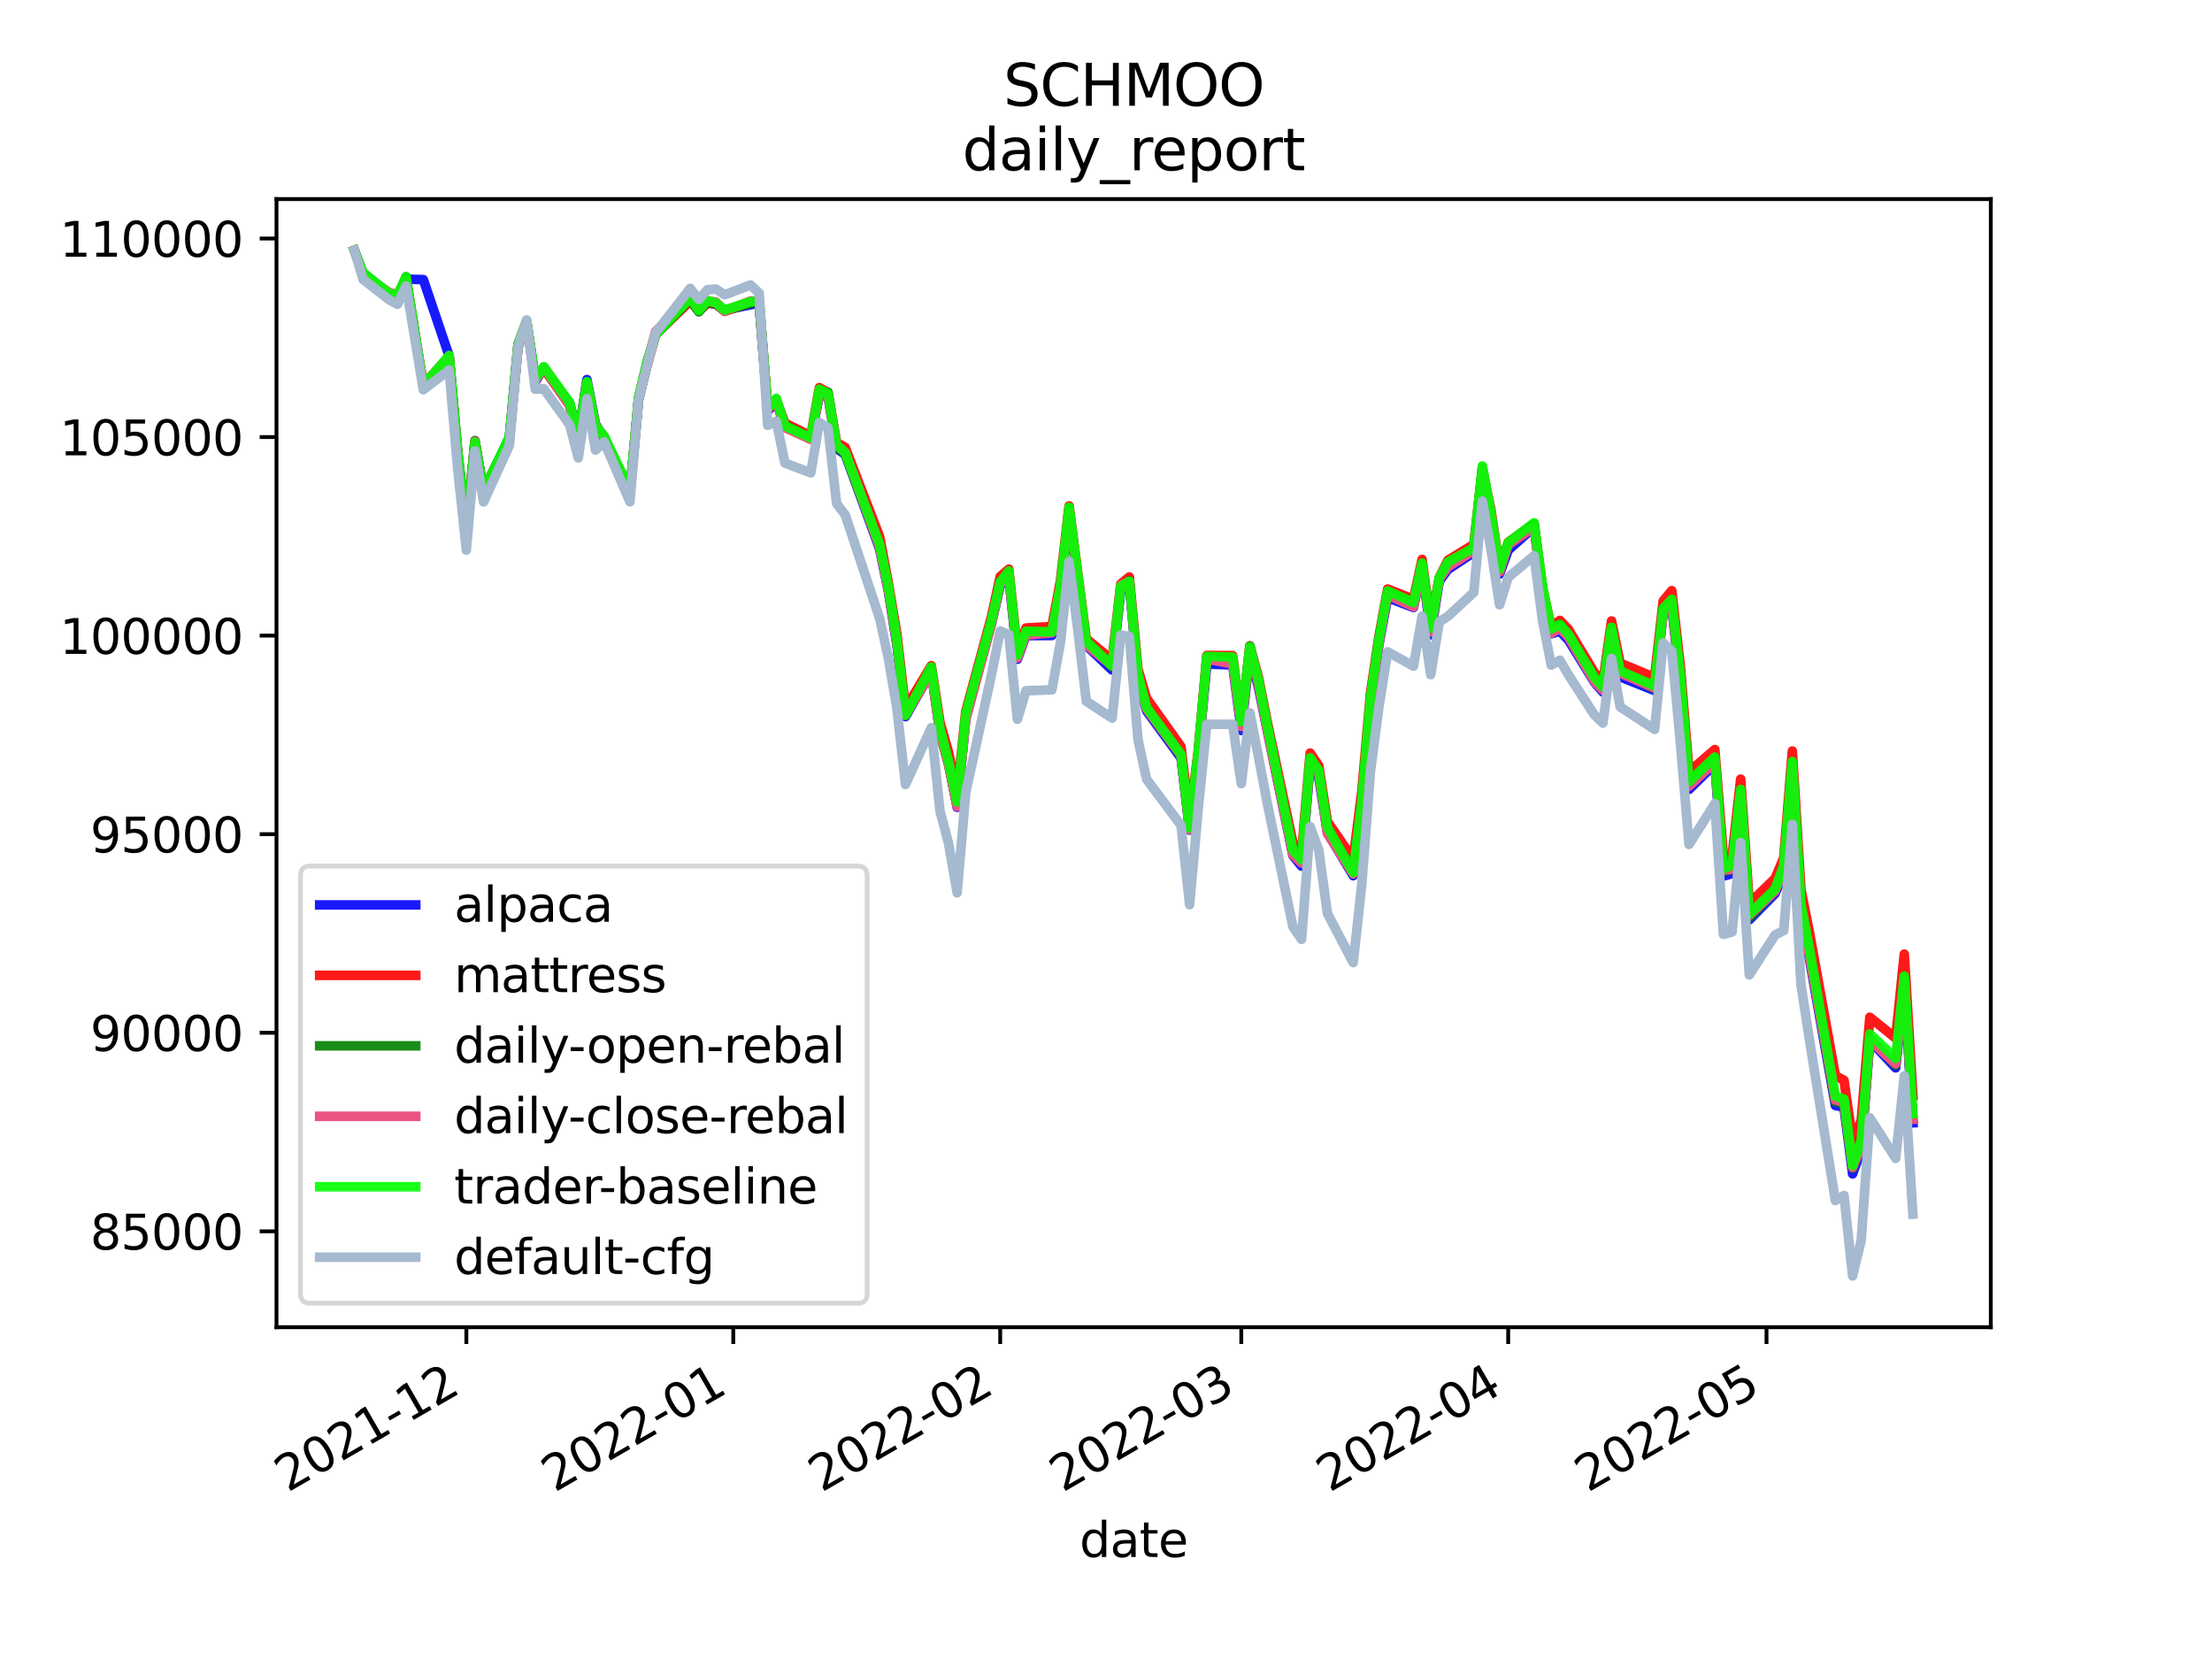 <?xml version="1.0" encoding="utf-8" standalone="no"?>
<!DOCTYPE svg PUBLIC "-//W3C//DTD SVG 1.1//EN"
  "http://www.w3.org/Graphics/SVG/1.1/DTD/svg11.dtd">
<svg height="345.6pt" version="1.1" viewBox="0 0 460.8 345.6" width="460.8pt" xmlns="http://www.w3.org/2000/svg" xmlns:xlink="http://www.w3.org/1999/xlink">
 <defs>
  <style type="text/css">*{stroke-linecap:butt;stroke-linejoin:round;}</style>
 </defs>
 <g id="figure_1">
  <g id="patch_1">
   <path d="M 0 345.6 
L 460.8 345.6 
L 460.8 0 
L 0 0 
z
" style="fill:#ffffff;"/>
  </g>
  <g id="axes_1">
   <g id="patch_2">
    <path d="M 57.6 276.48 
L 414.72 276.48 
L 414.72 41.472 
L 57.6 41.472 
z
" style="fill:#ffffff;"/>
   </g>
   <g id="matplotlib.axis_1">
    <g id="xtick_1">
     <g id="line2d_1">
      <defs>
       <path d="M 0 0 
L 0 3.5 
" id="mf010a7283f" style="stroke:#000000;stroke-width:0.8;"/>
      </defs>
      <g>
       <use style="stroke:#000000;stroke-width:0.8;" x="97.15" xlink:href="#mf010a7283f" y="276.48"/>
      </g>
     </g>
     <g id="text_1">
      <!-- 2021-12 -->
      <g transform="translate(59.926 310.952)rotate(-30)scale(0.1 -0.1)">
       <defs>
        <path d="M 1228 531 
L 3431 531 
L 3431 0 
L 469 0 
L 469 531 
Q 828 903 1448 1529 
Q 2069 2156 2228 2338 
Q 2531 2678 2651 2914 
Q 2772 3150 2772 3378 
Q 2772 3750 2511 3984 
Q 2250 4219 1831 4219 
Q 1534 4219 1204 4116 
Q 875 4013 500 3803 
L 500 4441 
Q 881 4594 1212 4672 
Q 1544 4750 1819 4750 
Q 2544 4750 2975 4387 
Q 3406 4025 3406 3419 
Q 3406 3131 3298 2873 
Q 3191 2616 2906 2266 
Q 2828 2175 2409 1742 
Q 1991 1309 1228 531 
z
" id="DejaVuSans-32" transform="scale(0.016)"/>
        <path d="M 2034 4250 
Q 1547 4250 1301 3770 
Q 1056 3291 1056 2328 
Q 1056 1369 1301 889 
Q 1547 409 2034 409 
Q 2525 409 2770 889 
Q 3016 1369 3016 2328 
Q 3016 3291 2770 3770 
Q 2525 4250 2034 4250 
z
M 2034 4750 
Q 2819 4750 3233 4129 
Q 3647 3509 3647 2328 
Q 3647 1150 3233 529 
Q 2819 -91 2034 -91 
Q 1250 -91 836 529 
Q 422 1150 422 2328 
Q 422 3509 836 4129 
Q 1250 4750 2034 4750 
z
" id="DejaVuSans-30" transform="scale(0.016)"/>
        <path d="M 794 531 
L 1825 531 
L 1825 4091 
L 703 3866 
L 703 4441 
L 1819 4666 
L 2450 4666 
L 2450 531 
L 3481 531 
L 3481 0 
L 794 0 
L 794 531 
z
" id="DejaVuSans-31" transform="scale(0.016)"/>
        <path d="M 313 2009 
L 1997 2009 
L 1997 1497 
L 313 1497 
L 313 2009 
z
" id="DejaVuSans-2d" transform="scale(0.016)"/>
       </defs>
       <use xlink:href="#DejaVuSans-32"/>
       <use x="63.623" xlink:href="#DejaVuSans-30"/>
       <use x="127.246" xlink:href="#DejaVuSans-32"/>
       <use x="190.869" xlink:href="#DejaVuSans-31"/>
       <use x="254.492" xlink:href="#DejaVuSans-2d"/>
       <use x="290.576" xlink:href="#DejaVuSans-31"/>
       <use x="354.199" xlink:href="#DejaVuSans-32"/>
      </g>
     </g>
    </g>
    <g id="xtick_2">
     <g id="line2d_2">
      <g>
       <use style="stroke:#000000;stroke-width:0.8;" x="152.754" xlink:href="#mf010a7283f" y="276.48"/>
      </g>
     </g>
     <g id="text_2">
      <!-- 2022-01 -->
      <g transform="translate(115.529 310.952)rotate(-30)scale(0.1 -0.1)">
       <use xlink:href="#DejaVuSans-32"/>
       <use x="63.623" xlink:href="#DejaVuSans-30"/>
       <use x="127.246" xlink:href="#DejaVuSans-32"/>
       <use x="190.869" xlink:href="#DejaVuSans-32"/>
       <use x="254.492" xlink:href="#DejaVuSans-2d"/>
       <use x="290.576" xlink:href="#DejaVuSans-30"/>
       <use x="354.199" xlink:href="#DejaVuSans-31"/>
      </g>
     </g>
    </g>
    <g id="xtick_3">
     <g id="line2d_3">
      <g>
       <use style="stroke:#000000;stroke-width:0.8;" x="208.358" xlink:href="#mf010a7283f" y="276.48"/>
      </g>
     </g>
     <g id="text_3">
      <!-- 2022-02 -->
      <g transform="translate(171.133 310.952)rotate(-30)scale(0.1 -0.1)">
       <use xlink:href="#DejaVuSans-32"/>
       <use x="63.623" xlink:href="#DejaVuSans-30"/>
       <use x="127.246" xlink:href="#DejaVuSans-32"/>
       <use x="190.869" xlink:href="#DejaVuSans-32"/>
       <use x="254.492" xlink:href="#DejaVuSans-2d"/>
       <use x="290.576" xlink:href="#DejaVuSans-30"/>
       <use x="354.199" xlink:href="#DejaVuSans-32"/>
      </g>
     </g>
    </g>
    <g id="xtick_4">
     <g id="line2d_4">
      <g>
       <use style="stroke:#000000;stroke-width:0.8;" x="258.581" xlink:href="#mf010a7283f" y="276.48"/>
      </g>
     </g>
     <g id="text_4">
      <!-- 2022-03 -->
      <g transform="translate(221.356 310.952)rotate(-30)scale(0.1 -0.1)">
       <defs>
        <path d="M 2597 2516 
Q 3050 2419 3304 2112 
Q 3559 1806 3559 1356 
Q 3559 666 3084 287 
Q 2609 -91 1734 -91 
Q 1441 -91 1130 -33 
Q 819 25 488 141 
L 488 750 
Q 750 597 1062 519 
Q 1375 441 1716 441 
Q 2309 441 2620 675 
Q 2931 909 2931 1356 
Q 2931 1769 2642 2001 
Q 2353 2234 1838 2234 
L 1294 2234 
L 1294 2753 
L 1863 2753 
Q 2328 2753 2575 2939 
Q 2822 3125 2822 3475 
Q 2822 3834 2567 4026 
Q 2313 4219 1838 4219 
Q 1578 4219 1281 4162 
Q 984 4106 628 3988 
L 628 4550 
Q 988 4650 1302 4700 
Q 1616 4750 1894 4750 
Q 2613 4750 3031 4423 
Q 3450 4097 3450 3541 
Q 3450 3153 3228 2886 
Q 3006 2619 2597 2516 
z
" id="DejaVuSans-33" transform="scale(0.016)"/>
       </defs>
       <use xlink:href="#DejaVuSans-32"/>
       <use x="63.623" xlink:href="#DejaVuSans-30"/>
       <use x="127.246" xlink:href="#DejaVuSans-32"/>
       <use x="190.869" xlink:href="#DejaVuSans-32"/>
       <use x="254.492" xlink:href="#DejaVuSans-2d"/>
       <use x="290.576" xlink:href="#DejaVuSans-30"/>
       <use x="354.199" xlink:href="#DejaVuSans-33"/>
      </g>
     </g>
    </g>
    <g id="xtick_5">
     <g id="line2d_5">
      <g>
       <use style="stroke:#000000;stroke-width:0.8;" x="314.185" xlink:href="#mf010a7283f" y="276.48"/>
      </g>
     </g>
     <g id="text_5">
      <!-- 2022-04 -->
      <g transform="translate(276.96 310.952)rotate(-30)scale(0.1 -0.1)">
       <defs>
        <path d="M 2419 4116 
L 825 1625 
L 2419 1625 
L 2419 4116 
z
M 2253 4666 
L 3047 4666 
L 3047 1625 
L 3713 1625 
L 3713 1100 
L 3047 1100 
L 3047 0 
L 2419 0 
L 2419 1100 
L 313 1100 
L 313 1709 
L 2253 4666 
z
" id="DejaVuSans-34" transform="scale(0.016)"/>
       </defs>
       <use xlink:href="#DejaVuSans-32"/>
       <use x="63.623" xlink:href="#DejaVuSans-30"/>
       <use x="127.246" xlink:href="#DejaVuSans-32"/>
       <use x="190.869" xlink:href="#DejaVuSans-32"/>
       <use x="254.492" xlink:href="#DejaVuSans-2d"/>
       <use x="290.576" xlink:href="#DejaVuSans-30"/>
       <use x="354.199" xlink:href="#DejaVuSans-34"/>
      </g>
     </g>
    </g>
    <g id="xtick_6">
     <g id="line2d_6">
      <g>
       <use style="stroke:#000000;stroke-width:0.8;" x="367.995" xlink:href="#mf010a7283f" y="276.48"/>
      </g>
     </g>
     <g id="text_6">
      <!-- 2022-05 -->
      <g transform="translate(330.77 310.952)rotate(-30)scale(0.1 -0.1)">
       <defs>
        <path d="M 691 4666 
L 3169 4666 
L 3169 4134 
L 1269 4134 
L 1269 2991 
Q 1406 3038 1543 3061 
Q 1681 3084 1819 3084 
Q 2600 3084 3056 2656 
Q 3513 2228 3513 1497 
Q 3513 744 3044 326 
Q 2575 -91 1722 -91 
Q 1428 -91 1123 -41 
Q 819 9 494 109 
L 494 744 
Q 775 591 1075 516 
Q 1375 441 1709 441 
Q 2250 441 2565 725 
Q 2881 1009 2881 1497 
Q 2881 1984 2565 2268 
Q 2250 2553 1709 2553 
Q 1456 2553 1204 2497 
Q 953 2441 691 2322 
L 691 4666 
z
" id="DejaVuSans-35" transform="scale(0.016)"/>
       </defs>
       <use xlink:href="#DejaVuSans-32"/>
       <use x="63.623" xlink:href="#DejaVuSans-30"/>
       <use x="127.246" xlink:href="#DejaVuSans-32"/>
       <use x="190.869" xlink:href="#DejaVuSans-32"/>
       <use x="254.492" xlink:href="#DejaVuSans-2d"/>
       <use x="290.576" xlink:href="#DejaVuSans-30"/>
       <use x="354.199" xlink:href="#DejaVuSans-35"/>
      </g>
     </g>
    </g>
    <g id="text_7">
     <!-- date -->
     <g transform="translate(224.885 324.351)scale(0.1 -0.1)">
      <defs>
       <path d="M 2906 2969 
L 2906 4863 
L 3481 4863 
L 3481 0 
L 2906 0 
L 2906 525 
Q 2725 213 2448 61 
Q 2172 -91 1784 -91 
Q 1150 -91 751 415 
Q 353 922 353 1747 
Q 353 2572 751 3078 
Q 1150 3584 1784 3584 
Q 2172 3584 2448 3432 
Q 2725 3281 2906 2969 
z
M 947 1747 
Q 947 1113 1208 752 
Q 1469 391 1925 391 
Q 2381 391 2643 752 
Q 2906 1113 2906 1747 
Q 2906 2381 2643 2742 
Q 2381 3103 1925 3103 
Q 1469 3103 1208 2742 
Q 947 2381 947 1747 
z
" id="DejaVuSans-64" transform="scale(0.016)"/>
       <path d="M 2194 1759 
Q 1497 1759 1228 1600 
Q 959 1441 959 1056 
Q 959 750 1161 570 
Q 1363 391 1709 391 
Q 2188 391 2477 730 
Q 2766 1069 2766 1631 
L 2766 1759 
L 2194 1759 
z
M 3341 1997 
L 3341 0 
L 2766 0 
L 2766 531 
Q 2569 213 2275 61 
Q 1981 -91 1556 -91 
Q 1019 -91 701 211 
Q 384 513 384 1019 
Q 384 1609 779 1909 
Q 1175 2209 1959 2209 
L 2766 2209 
L 2766 2266 
Q 2766 2663 2505 2880 
Q 2244 3097 1772 3097 
Q 1472 3097 1187 3025 
Q 903 2953 641 2809 
L 641 3341 
Q 956 3463 1253 3523 
Q 1550 3584 1831 3584 
Q 2591 3584 2966 3190 
Q 3341 2797 3341 1997 
z
" id="DejaVuSans-61" transform="scale(0.016)"/>
       <path d="M 1172 4494 
L 1172 3500 
L 2356 3500 
L 2356 3053 
L 1172 3053 
L 1172 1153 
Q 1172 725 1289 603 
Q 1406 481 1766 481 
L 2356 481 
L 2356 0 
L 1766 0 
Q 1100 0 847 248 
Q 594 497 594 1153 
L 594 3053 
L 172 3053 
L 172 3500 
L 594 3500 
L 594 4494 
L 1172 4494 
z
" id="DejaVuSans-74" transform="scale(0.016)"/>
       <path d="M 3597 1894 
L 3597 1613 
L 953 1613 
Q 991 1019 1311 708 
Q 1631 397 2203 397 
Q 2534 397 2845 478 
Q 3156 559 3463 722 
L 3463 178 
Q 3153 47 2828 -22 
Q 2503 -91 2169 -91 
Q 1331 -91 842 396 
Q 353 884 353 1716 
Q 353 2575 817 3079 
Q 1281 3584 2069 3584 
Q 2775 3584 3186 3129 
Q 3597 2675 3597 1894 
z
M 3022 2063 
Q 3016 2534 2758 2815 
Q 2500 3097 2075 3097 
Q 1594 3097 1305 2825 
Q 1016 2553 972 2059 
L 3022 2063 
z
" id="DejaVuSans-65" transform="scale(0.016)"/>
      </defs>
      <use xlink:href="#DejaVuSans-64"/>
      <use x="63.477" xlink:href="#DejaVuSans-61"/>
      <use x="124.756" xlink:href="#DejaVuSans-74"/>
      <use x="163.965" xlink:href="#DejaVuSans-65"/>
     </g>
    </g>
   </g>
   <g id="matplotlib.axis_2">
    <g id="ytick_1">
     <g id="line2d_7">
      <defs>
       <path d="M 0 0 
L -3.5 0 
" id="m6f7deeb87b" style="stroke:#000000;stroke-width:0.8;"/>
      </defs>
      <g>
       <use style="stroke:#000000;stroke-width:0.8;" x="57.6" xlink:href="#m6f7deeb87b" y="256.502"/>
      </g>
     </g>
     <g id="text_8">
      <!-- 85000 -->
      <g transform="translate(18.788 260.301)scale(0.1 -0.1)">
       <defs>
        <path d="M 2034 2216 
Q 1584 2216 1326 1975 
Q 1069 1734 1069 1313 
Q 1069 891 1326 650 
Q 1584 409 2034 409 
Q 2484 409 2743 651 
Q 3003 894 3003 1313 
Q 3003 1734 2745 1975 
Q 2488 2216 2034 2216 
z
M 1403 2484 
Q 997 2584 770 2862 
Q 544 3141 544 3541 
Q 544 4100 942 4425 
Q 1341 4750 2034 4750 
Q 2731 4750 3128 4425 
Q 3525 4100 3525 3541 
Q 3525 3141 3298 2862 
Q 3072 2584 2669 2484 
Q 3125 2378 3379 2068 
Q 3634 1759 3634 1313 
Q 3634 634 3220 271 
Q 2806 -91 2034 -91 
Q 1263 -91 848 271 
Q 434 634 434 1313 
Q 434 1759 690 2068 
Q 947 2378 1403 2484 
z
M 1172 3481 
Q 1172 3119 1398 2916 
Q 1625 2713 2034 2713 
Q 2441 2713 2670 2916 
Q 2900 3119 2900 3481 
Q 2900 3844 2670 4047 
Q 2441 4250 2034 4250 
Q 1625 4250 1398 4047 
Q 1172 3844 1172 3481 
z
" id="DejaVuSans-38" transform="scale(0.016)"/>
       </defs>
       <use xlink:href="#DejaVuSans-38"/>
       <use x="63.623" xlink:href="#DejaVuSans-35"/>
       <use x="127.246" xlink:href="#DejaVuSans-30"/>
       <use x="190.869" xlink:href="#DejaVuSans-30"/>
       <use x="254.492" xlink:href="#DejaVuSans-30"/>
      </g>
     </g>
    </g>
    <g id="ytick_2">
     <g id="line2d_8">
      <g>
       <use style="stroke:#000000;stroke-width:0.8;" x="57.6" xlink:href="#m6f7deeb87b" y="215.139"/>
      </g>
     </g>
     <g id="text_9">
      <!-- 90000 -->
      <g transform="translate(18.788 218.939)scale(0.1 -0.1)">
       <defs>
        <path d="M 703 97 
L 703 672 
Q 941 559 1184 500 
Q 1428 441 1663 441 
Q 2288 441 2617 861 
Q 2947 1281 2994 2138 
Q 2813 1869 2534 1725 
Q 2256 1581 1919 1581 
Q 1219 1581 811 2004 
Q 403 2428 403 3163 
Q 403 3881 828 4315 
Q 1253 4750 1959 4750 
Q 2769 4750 3195 4129 
Q 3622 3509 3622 2328 
Q 3622 1225 3098 567 
Q 2575 -91 1691 -91 
Q 1453 -91 1209 -44 
Q 966 3 703 97 
z
M 1959 2075 
Q 2384 2075 2632 2365 
Q 2881 2656 2881 3163 
Q 2881 3666 2632 3958 
Q 2384 4250 1959 4250 
Q 1534 4250 1286 3958 
Q 1038 3666 1038 3163 
Q 1038 2656 1286 2365 
Q 1534 2075 1959 2075 
z
" id="DejaVuSans-39" transform="scale(0.016)"/>
       </defs>
       <use xlink:href="#DejaVuSans-39"/>
       <use x="63.623" xlink:href="#DejaVuSans-30"/>
       <use x="127.246" xlink:href="#DejaVuSans-30"/>
       <use x="190.869" xlink:href="#DejaVuSans-30"/>
       <use x="254.492" xlink:href="#DejaVuSans-30"/>
      </g>
     </g>
    </g>
    <g id="ytick_3">
     <g id="line2d_9">
      <g>
       <use style="stroke:#000000;stroke-width:0.8;" x="57.6" xlink:href="#m6f7deeb87b" y="173.776"/>
      </g>
     </g>
     <g id="text_10">
      <!-- 95000 -->
      <g transform="translate(18.788 177.576)scale(0.1 -0.1)">
       <use xlink:href="#DejaVuSans-39"/>
       <use x="63.623" xlink:href="#DejaVuSans-35"/>
       <use x="127.246" xlink:href="#DejaVuSans-30"/>
       <use x="190.869" xlink:href="#DejaVuSans-30"/>
       <use x="254.492" xlink:href="#DejaVuSans-30"/>
      </g>
     </g>
    </g>
    <g id="ytick_4">
     <g id="line2d_10">
      <g>
       <use style="stroke:#000000;stroke-width:0.8;" x="57.6" xlink:href="#m6f7deeb87b" y="132.414"/>
      </g>
     </g>
     <g id="text_11">
      <!-- 100000 -->
      <g transform="translate(12.425 136.213)scale(0.1 -0.1)">
       <use xlink:href="#DejaVuSans-31"/>
       <use x="63.623" xlink:href="#DejaVuSans-30"/>
       <use x="127.246" xlink:href="#DejaVuSans-30"/>
       <use x="190.869" xlink:href="#DejaVuSans-30"/>
       <use x="254.492" xlink:href="#DejaVuSans-30"/>
       <use x="318.115" xlink:href="#DejaVuSans-30"/>
      </g>
     </g>
    </g>
    <g id="ytick_5">
     <g id="line2d_11">
      <g>
       <use style="stroke:#000000;stroke-width:0.8;" x="57.6" xlink:href="#m6f7deeb87b" y="91.051"/>
      </g>
     </g>
     <g id="text_12">
      <!-- 105000 -->
      <g transform="translate(12.425 94.85)scale(0.1 -0.1)">
       <use xlink:href="#DejaVuSans-31"/>
       <use x="63.623" xlink:href="#DejaVuSans-30"/>
       <use x="127.246" xlink:href="#DejaVuSans-35"/>
       <use x="190.869" xlink:href="#DejaVuSans-30"/>
       <use x="254.492" xlink:href="#DejaVuSans-30"/>
       <use x="318.115" xlink:href="#DejaVuSans-30"/>
      </g>
     </g>
    </g>
    <g id="ytick_6">
     <g id="line2d_12">
      <g>
       <use style="stroke:#000000;stroke-width:0.8;" x="57.6" xlink:href="#m6f7deeb87b" y="49.688"/>
      </g>
     </g>
     <g id="text_13">
      <!-- 110000 -->
      <g transform="translate(12.425 53.487)scale(0.1 -0.1)">
       <use xlink:href="#DejaVuSans-31"/>
       <use x="63.623" xlink:href="#DejaVuSans-31"/>
       <use x="127.246" xlink:href="#DejaVuSans-30"/>
       <use x="190.869" xlink:href="#DejaVuSans-30"/>
       <use x="254.492" xlink:href="#DejaVuSans-30"/>
       <use x="318.115" xlink:href="#DejaVuSans-30"/>
      </g>
     </g>
    </g>
   </g>
   <g id="line2d_13">
    <path clip-path="url(#p20dbc7908b)" d="M 73.833 52.154 
L 75.626 56.904 
L 81.007 61.161 
L 82.801 61.531 
L 84.595 58.15 
L 88.182 58.242 
L 93.563 74.148 
L 95.357 94.797 
L 97.15 110.2 
L 98.944 91.882 
L 100.738 102.41 
L 106.119 91.106 
L 107.912 72.129 
L 109.706 67.021 
L 111.5 79.546 
L 113.294 76.59 
L 118.675 84.434 
L 120.468 91.061 
L 122.262 79.073 
L 124.056 88.341 
L 125.849 91.345 
L 131.23 102.341 
L 133.024 83.364 
L 134.818 75.852 
L 136.611 69.273 
L 143.786 62.592 
L 145.58 64.776 
L 147.373 63.103 
L 149.167 63.405 
L 150.961 64.575 
L 156.342 63.499 
L 158.135 63.12 
L 159.929 85.591 
L 161.723 83.73 
L 163.516 89.02 
L 168.897 91.284 
L 170.691 82.309 
L 172.485 82.557 
L 174.278 93.446 
L 176.072 94.667 
L 183.247 114.393 
L 185.04 123.041 
L 186.834 134.335 
L 188.628 149.281 
L 194.009 139.861 
L 195.802 152.369 
L 197.596 158.96 
L 199.39 168.179 
L 201.183 149.571 
L 206.564 129.825 
L 208.358 122.003 
L 210.152 120.189 
L 211.945 137.334 
L 213.739 132.41 
L 219.12 132.381 
L 220.914 122.903 
L 222.707 106.84 
L 224.501 120.327 
L 226.295 134.471 
L 231.676 139.579 
L 233.469 122.957 
L 235.263 121.622 
L 237.057 141.481 
L 238.851 148.088 
L 246.025 157.902 
L 247.819 172.929 
L 249.613 157.258 
L 251.406 138.339 
L 256.787 138.522 
L 258.581 152.172 
L 260.375 135.916 
L 262.168 143.244 
L 263.962 152.001 
L 269.343 178.242 
L 271.137 180.438 
L 272.93 159.118 
L 274.724 161.932 
L 276.518 173.45 
L 281.899 182.423 
L 283.692 168.385 
L 285.486 146.782 
L 287.28 134.11 
L 289.073 124.505 
L 294.454 126.542 
L 296.248 118.146 
L 298.042 132.246 
L 299.835 121.057 
L 301.629 118.625 
L 307.01 115.085 
L 308.804 98.25 
L 310.597 107.5 
L 312.391 119.598 
L 314.185 114.611 
L 319.566 109.794 
L 321.359 123.251 
L 323.153 132.025 
L 324.947 131.489 
L 326.74 133.333 
L 332.121 142.071 
L 333.915 144.17 
L 335.709 131.438 
L 337.502 140.988 
L 344.677 143.866 
L 346.471 127.634 
L 348.264 126.475 
L 350.058 142.398 
L 351.852 164.449 
L 357.233 159.18 
L 359.026 182.503 
L 360.82 182.008 
L 362.614 165.783 
L 364.408 191.623 
L 369.789 186.149 
L 371.582 181.908 
L 373.376 160.327 
L 375.17 190.355 
L 376.963 199.887 
L 382.344 230.297 
L 384.138 230.645 
L 385.932 244.535 
L 387.725 239.638 
L 389.519 216.746 
L 394.9 222.449 
L 396.694 205.421 
L 398.487 233.909 
" style="fill:none;stroke:#0000ff;stroke-linecap:square;stroke-opacity:0.9;stroke-width:2;"/>
   </g>
   <g id="line2d_14">
    <path clip-path="url(#p20dbc7908b)" d="M 73.833 52.154 
L 75.626 57.436 
L 81.007 61.18 
L 82.801 61.711 
L 84.595 57.985 
L 88.182 80.204 
L 93.563 74.471 
L 95.357 94.285 
L 97.15 110.334 
L 98.944 92.267 
L 100.738 102.687 
L 106.119 91.47 
L 107.912 72.425 
L 109.706 67.11 
L 111.5 78.988 
L 113.294 76.816 
L 118.675 84.426 
L 120.468 91.15 
L 122.262 79.813 
L 124.056 88.588 
L 125.849 90.979 
L 131.23 102.793 
L 133.024 83.003 
L 134.818 76.031 
L 136.611 69.644 
L 143.786 62.691 
L 145.58 64.796 
L 147.373 63.113 
L 149.167 63.283 
L 150.961 64.869 
L 156.342 63 
L 158.135 62.943 
L 159.929 85.404 
L 161.723 83.287 
L 163.516 88.139 
L 168.897 90.823 
L 170.691 80.752 
L 172.485 81.791 
L 174.278 92.197 
L 176.072 93.201 
L 183.247 111.823 
L 185.04 121.343 
L 186.834 132.041 
L 188.628 147.581 
L 194.009 138.671 
L 195.802 150.382 
L 197.596 156.691 
L 199.39 165.359 
L 201.183 148.178 
L 206.564 128.38 
L 208.358 120.113 
L 210.152 118.563 
L 211.945 135.627 
L 213.739 130.821 
L 219.12 130.52 
L 220.914 120.968 
L 222.707 105.401 
L 224.501 119.259 
L 226.295 133.073 
L 231.676 137.456 
L 233.469 121.658 
L 235.263 120.183 
L 237.057 139.373 
L 238.851 145.459 
L 246.025 155.536 
L 247.819 170.779 
L 249.613 156.443 
L 251.406 136.542 
L 256.787 136.574 
L 258.581 150.48 
L 260.375 134.531 
L 262.168 141.148 
L 263.962 150.241 
L 269.343 175.567 
L 271.137 177.662 
L 272.93 156.876 
L 274.724 159.526 
L 276.518 171.136 
L 281.899 178.961 
L 283.692 164.904 
L 285.486 144.465 
L 287.28 132.465 
L 289.073 122.699 
L 294.454 124.834 
L 296.248 116.531 
L 298.042 130.029 
L 299.835 120.317 
L 301.629 116.708 
L 307.01 113.422 
L 308.804 97.759 
L 310.597 106.25 
L 312.391 118.451 
L 314.185 112.955 
L 319.566 109.134 
L 321.359 122.645 
L 323.153 130.62 
L 324.947 129.24 
L 326.74 131.123 
L 332.121 140.065 
L 333.915 142.017 
L 335.709 129.356 
L 337.502 138.138 
L 344.677 141.12 
L 346.471 125.208 
L 348.264 123.044 
L 350.058 138.906 
L 351.852 160.772 
L 357.233 156.143 
L 359.026 178.39 
L 360.82 178.396 
L 362.614 162.311 
L 364.408 188.216 
L 369.789 182.978 
L 371.582 178.718 
L 373.376 156.449 
L 375.17 185.318 
L 376.963 194.342 
L 382.344 224.085 
L 384.138 225.042 
L 385.932 237.568 
L 387.725 233.429 
L 389.519 211.914 
L 394.9 216.264 
L 396.694 198.76 
L 398.487 228.249 
" style="fill:none;stroke:#ff0000;stroke-linecap:square;stroke-opacity:0.9;stroke-width:2;"/>
   </g>
   <g id="line2d_15">
    <path clip-path="url(#p20dbc7908b)" d="M 73.833 52.154 
L 75.626 57.371 
L 81.007 61.033 
L 82.801 61.722 
L 84.595 57.643 
L 88.182 80.582 
L 93.563 74.406 
L 95.357 94.058 
L 97.15 110.354 
L 98.944 91.773 
L 100.738 102.123 
L 106.119 91.286 
L 107.912 71.666 
L 109.706 66.884 
L 111.5 79.049 
L 113.294 76.617 
L 118.675 83.949 
L 120.468 90.976 
L 122.262 79.719 
L 124.056 88.792 
L 125.849 90.914 
L 131.23 102.89 
L 133.024 83.108 
L 134.818 75.328 
L 136.611 69.688 
L 143.786 62.274 
L 145.58 64.956 
L 147.373 62.7 
L 149.167 63.292 
L 150.961 64.691 
L 156.342 63.206 
L 158.135 62.266 
L 159.929 85.242 
L 161.723 83.534 
L 163.516 88.57 
L 168.897 91.438 
L 170.691 81.696 
L 172.485 81.717 
L 174.278 93.087 
L 176.072 94.586 
L 183.247 113.961 
L 185.04 122.521 
L 186.834 133.976 
L 188.628 148.963 
L 194.009 139.465 
L 195.802 152.746 
L 197.596 159.254 
L 199.39 167.864 
L 201.183 149.354 
L 206.564 129.483 
L 208.358 121.099 
L 210.152 119.668 
L 211.945 136.853 
L 213.739 131.986 
L 219.12 131.711 
L 220.914 122.373 
L 222.707 106.002 
L 224.501 119.986 
L 226.295 133.819 
L 231.676 138.902 
L 233.469 122.263 
L 235.263 121.019 
L 237.057 141.083 
L 238.851 147.601 
L 246.025 157.513 
L 247.819 172.833 
L 249.613 157.084 
L 251.406 136.991 
L 256.787 137.718 
L 258.581 151.182 
L 260.375 134.663 
L 262.168 142.64 
L 263.962 151.298 
L 269.343 177.67 
L 271.137 179.65 
L 272.93 158.197 
L 274.724 161.108 
L 276.518 172.738 
L 281.899 182.07 
L 283.692 167.421 
L 285.486 145.965 
L 287.28 132.958 
L 289.073 123.414 
L 294.454 125.789 
L 296.248 117.582 
L 298.042 130.654 
L 299.835 120.402 
L 301.629 117.653 
L 307.01 114.604 
L 308.804 97.43 
L 310.597 107.302 
L 312.391 118.849 
L 314.185 113.622 
L 319.566 109.067 
L 321.359 122.761 
L 323.153 131.761 
L 324.947 130.046 
L 326.74 132.287 
L 332.121 141.308 
L 333.915 143.532 
L 335.709 131.204 
L 337.502 139.92 
L 344.677 143.49 
L 346.471 126.825 
L 348.264 125.751 
L 350.058 141.622 
L 351.852 162.938 
L 357.233 158.331 
L 359.026 181.527 
L 360.82 181.089 
L 362.614 165.17 
L 364.408 191.172 
L 369.789 185.566 
L 371.582 181.055 
L 373.376 159.133 
L 375.17 189.35 
L 376.963 199.053 
L 382.344 229.517 
L 384.138 229.804 
L 385.932 243.343 
L 387.725 238.308 
L 389.519 216.442 
L 394.9 221.84 
L 396.694 204.568 
L 398.487 233.081 
" style="fill:none;stroke:#008000;stroke-linecap:square;stroke-opacity:0.9;stroke-width:2;"/>
   </g>
   <g id="line2d_16">
    <path clip-path="url(#p20dbc7908b)" d="M 73.833 52.154 
L 75.626 57.235 
L 81.007 60.884 
L 82.801 61.404 
L 84.595 58.435 
L 88.182 80.14 
L 93.563 74.218 
L 95.357 94.887 
L 97.15 110.869 
L 98.944 91.937 
L 100.738 102.72 
L 106.119 91.602 
L 107.912 71.986 
L 109.706 67.081 
L 111.5 79.278 
L 113.294 76.503 
L 118.675 84.442 
L 120.468 91.313 
L 122.262 79.769 
L 124.056 88.633 
L 125.849 91.173 
L 131.23 102.767 
L 133.024 82.868 
L 134.818 75.542 
L 136.611 69.011 
L 143.786 62.18 
L 145.58 64.324 
L 147.373 62.651 
L 149.167 62.941 
L 150.961 64.784 
L 156.342 62.713 
L 158.135 62.832 
L 159.929 85.235 
L 161.723 83.415 
L 163.516 89.07 
L 168.897 91.542 
L 170.691 82.013 
L 172.485 82.448 
L 174.278 92.739 
L 176.072 94.219 
L 183.247 113.994 
L 185.04 122.756 
L 186.834 133.855 
L 188.628 148.935 
L 194.009 140.063 
L 195.802 152.55 
L 197.596 159.197 
L 199.39 168.007 
L 201.183 149.956 
L 206.564 129.847 
L 208.358 121.572 
L 210.152 119.926 
L 211.945 137.049 
L 213.739 132.293 
L 219.12 131.83 
L 220.914 122.367 
L 222.707 106.592 
L 224.501 119.775 
L 226.295 134.347 
L 231.676 138.681 
L 233.469 121.924 
L 235.263 121.119 
L 237.057 141.385 
L 238.851 147.679 
L 246.025 157.343 
L 247.819 172.786 
L 249.613 157.316 
L 251.406 137.296 
L 256.787 138.306 
L 258.581 151.321 
L 260.375 135.387 
L 262.168 142.488 
L 263.962 152.004 
L 269.343 178.061 
L 271.137 179.782 
L 272.93 158.745 
L 274.724 161.121 
L 276.518 173.631 
L 281.899 182.059 
L 283.692 168.003 
L 285.486 146.378 
L 287.28 133.737 
L 289.073 123.928 
L 294.454 126.389 
L 296.248 117.818 
L 298.042 131.586 
L 299.835 120.643 
L 301.629 118.108 
L 307.01 114.668 
L 308.804 97.6 
L 310.597 107.143 
L 312.391 119.139 
L 314.185 113.5 
L 319.566 109.822 
L 321.359 122.762 
L 323.153 131.917 
L 324.947 130.856 
L 326.74 132.746 
L 332.121 141.888 
L 333.915 143.789 
L 335.709 131.659 
L 337.502 140.224 
L 344.677 143.313 
L 346.471 127.633 
L 348.264 125.801 
L 350.058 142.076 
L 351.852 163.788 
L 357.233 158.717 
L 359.026 181.23 
L 360.82 181.123 
L 362.614 165.233 
L 364.408 190.658 
L 369.789 185.651 
L 371.582 181.085 
L 373.376 159.491 
L 375.17 189.323 
L 376.963 199.3 
L 382.344 229.142 
L 384.138 229.607 
L 385.932 243.182 
L 387.725 238.92 
L 389.519 216.676 
L 394.9 221.614 
L 396.694 204.263 
L 398.487 233.172 
" style="fill:none;stroke:#ec5283;stroke-linecap:square;stroke-width:2;"/>
   </g>
   <g id="line2d_17">
    <path clip-path="url(#p20dbc7908b)" d="M 73.833 52.154 
L 75.626 56.744 
L 81.007 61.085 
L 82.801 61.447 
L 84.595 57.728 
L 88.182 80.369 
L 93.563 74.032 
L 95.357 94.18 
L 97.15 110.497 
L 98.944 92.124 
L 100.738 102.403 
L 106.119 90.968 
L 107.912 71.903 
L 109.706 66.729 
L 111.5 78.918 
L 113.294 76.378 
L 118.675 83.918 
L 120.468 91.284 
L 122.262 79.498 
L 124.056 88.664 
L 125.849 90.874 
L 131.23 102.064 
L 133.024 82.738 
L 134.818 75.305 
L 136.611 69.646 
L 143.786 62.085 
L 145.58 64.701 
L 147.373 62.614 
L 149.167 63.12 
L 150.961 64.584 
L 156.342 62.861 
L 158.135 62.749 
L 159.929 85.019 
L 161.723 82.99 
L 163.516 88.738 
L 168.897 91.236 
L 170.691 81.074 
L 172.485 82.011 
L 174.278 92.668 
L 176.072 94.281 
L 183.247 113.391 
L 185.04 122.07 
L 186.834 133.234 
L 188.628 148.996 
L 194.009 138.93 
L 195.802 151.718 
L 197.596 158.546 
L 199.39 167.022 
L 201.183 148.698 
L 206.564 129.147 
L 208.358 121.263 
L 210.152 118.946 
L 211.945 136.451 
L 213.739 131.491 
L 219.12 131.626 
L 220.914 122.064 
L 222.707 105.694 
L 224.501 119.5 
L 226.295 133.573 
L 231.676 138.714 
L 233.469 122.137 
L 235.263 121.125 
L 237.057 140.401 
L 238.851 147.364 
L 246.025 157.143 
L 247.819 172.414 
L 249.613 156.691 
L 251.406 136.744 
L 256.787 136.876 
L 258.581 150.333 
L 260.375 134.725 
L 262.168 141.698 
L 263.962 150.982 
L 269.343 177.129 
L 271.137 179.073 
L 272.93 157.863 
L 274.724 160.513 
L 276.518 172.337 
L 281.899 181.75 
L 283.692 166.983 
L 285.486 145.296 
L 287.28 133.135 
L 289.073 123.103 
L 294.454 125.542 
L 296.248 117.306 
L 298.042 130.812 
L 299.835 120.337 
L 301.629 117.061 
L 307.01 114.108 
L 308.804 97.063 
L 310.597 106.952 
L 312.391 118.518 
L 314.185 113.027 
L 319.566 108.909 
L 321.359 122.253 
L 323.153 131.042 
L 324.947 130.097 
L 326.74 132.161 
L 332.121 141.078 
L 333.915 143.086 
L 335.709 130.675 
L 337.502 139.738 
L 344.677 142.901 
L 346.471 126.738 
L 348.264 124.855 
L 350.058 140.761 
L 351.852 162.833 
L 357.233 157.708 
L 359.026 180.991 
L 360.82 180.268 
L 362.614 164.451 
L 364.408 190.436 
L 369.789 185.189 
L 371.582 180.269 
L 373.376 158.645 
L 375.17 188.339 
L 376.963 197.727 
L 382.344 228.373 
L 384.138 228.966 
L 385.932 242.769 
L 387.725 237.565 
L 389.519 215.38 
L 394.9 220.488 
L 396.694 203.334 
L 398.487 231.987 
" style="fill:none;stroke:#00ff00;stroke-linecap:square;stroke-opacity:0.9;stroke-width:2;"/>
   </g>
   <g id="line2d_18">
    <path clip-path="url(#p20dbc7908b)" d="M 73.833 52.154 
L 75.626 58.201 
L 81.007 62.411 
L 82.801 63.391 
L 84.595 59.577 
L 88.182 81.181 
L 93.563 77.08 
L 95.357 97.796 
L 97.15 114.588 
L 98.944 93.926 
L 100.738 104.556 
L 106.119 92.783 
L 107.912 72.306 
L 109.706 66.679 
L 111.5 81.078 
L 113.294 81.004 
L 118.675 88.498 
L 120.468 95.399 
L 122.262 83.065 
L 124.056 93.76 
L 125.849 92.064 
L 131.23 104.529 
L 133.024 83.355 
L 134.818 76.097 
L 136.611 69.286 
L 143.786 60.071 
L 145.58 62.397 
L 147.373 60.35 
L 149.167 60.212 
L 150.961 61.421 
L 156.342 59.361 
L 158.135 61.044 
L 159.929 88.599 
L 161.723 87.754 
L 163.516 96.46 
L 168.897 98.505 
L 170.691 88.01 
L 172.485 89.149 
L 174.278 104.889 
L 176.072 107.26 
L 183.247 128.825 
L 185.04 137.012 
L 186.834 147.547 
L 188.628 163.417 
L 194.009 151.607 
L 195.802 168.892 
L 197.596 175.681 
L 199.39 185.983 
L 201.183 165.097 
L 206.564 140.465 
L 208.358 131.436 
L 210.152 132.212 
L 211.945 149.838 
L 213.739 143.888 
L 219.12 143.715 
L 220.914 133.808 
L 222.707 117.02 
L 224.501 130.965 
L 226.295 146.087 
L 231.676 149.596 
L 233.469 132.302 
L 235.263 132.58 
L 237.057 154.042 
L 238.851 162.317 
L 246.025 171.929 
L 247.819 188.455 
L 249.613 168.448 
L 251.406 150.876 
L 256.787 150.891 
L 258.581 163.24 
L 260.375 148.492 
L 262.168 157.67 
L 263.962 167.171 
L 269.343 193.072 
L 271.137 195.68 
L 272.93 172.215 
L 274.724 177.078 
L 276.518 190.272 
L 281.899 200.532 
L 283.692 184.125 
L 285.486 160.736 
L 287.28 147.089 
L 289.073 135.791 
L 294.454 138.763 
L 296.248 128.363 
L 298.042 140.546 
L 299.835 129.526 
L 301.629 128.394 
L 307.01 123.403 
L 308.804 104.401 
L 310.597 114.468 
L 312.391 125.988 
L 314.185 120.274 
L 319.566 115.767 
L 321.359 129.43 
L 323.153 138.554 
L 324.947 137.533 
L 326.74 140.588 
L 332.121 148.91 
L 333.915 150.64 
L 335.709 137.174 
L 337.502 147.252 
L 344.677 151.934 
L 346.471 133.942 
L 348.264 135.652 
L 350.058 154.752 
L 351.852 175.923 
L 357.233 167.419 
L 359.026 194.654 
L 360.82 194.142 
L 362.614 175.519 
L 364.408 203.085 
L 369.789 194.76 
L 371.582 193.848 
L 373.376 171.747 
L 375.17 205.086 
L 376.963 216.752 
L 382.344 250.096 
L 384.138 249.039 
L 385.932 265.798 
L 387.725 258.341 
L 389.519 232.845 
L 394.9 241.303 
L 396.694 224.113 
L 398.487 252.924 
" style="fill:none;stroke:#a5b9cf;stroke-linecap:square;stroke-width:2;"/>
   </g>
   <g id="patch_3">
    <path d="M 57.6 276.48 
L 57.6 41.472 
" style="fill:none;stroke:#000000;stroke-linecap:square;stroke-linejoin:miter;stroke-width:0.8;"/>
   </g>
   <g id="patch_4">
    <path d="M 414.72 276.48 
L 414.72 41.472 
" style="fill:none;stroke:#000000;stroke-linecap:square;stroke-linejoin:miter;stroke-width:0.8;"/>
   </g>
   <g id="patch_5">
    <path d="M 57.6 276.48 
L 414.72 276.48 
" style="fill:none;stroke:#000000;stroke-linecap:square;stroke-linejoin:miter;stroke-width:0.8;"/>
   </g>
   <g id="patch_6">
    <path d="M 57.6 41.472 
L 414.72 41.472 
" style="fill:none;stroke:#000000;stroke-linecap:square;stroke-linejoin:miter;stroke-width:0.8;"/>
   </g>
   <g id="text_14">
    <!-- SCHMOO -->
    <g transform="translate(209.026 22.035)scale(0.12 -0.12)">
     <defs>
      <path d="M 3425 4513 
L 3425 3897 
Q 3066 4069 2747 4153 
Q 2428 4238 2131 4238 
Q 1616 4238 1336 4038 
Q 1056 3838 1056 3469 
Q 1056 3159 1242 3001 
Q 1428 2844 1947 2747 
L 2328 2669 
Q 3034 2534 3370 2195 
Q 3706 1856 3706 1288 
Q 3706 609 3251 259 
Q 2797 -91 1919 -91 
Q 1588 -91 1214 -16 
Q 841 59 441 206 
L 441 856 
Q 825 641 1194 531 
Q 1563 422 1919 422 
Q 2459 422 2753 634 
Q 3047 847 3047 1241 
Q 3047 1584 2836 1778 
Q 2625 1972 2144 2069 
L 1759 2144 
Q 1053 2284 737 2584 
Q 422 2884 422 3419 
Q 422 4038 858 4394 
Q 1294 4750 2059 4750 
Q 2388 4750 2728 4690 
Q 3069 4631 3425 4513 
z
" id="DejaVuSans-53" transform="scale(0.016)"/>
      <path d="M 4122 4306 
L 4122 3641 
Q 3803 3938 3442 4084 
Q 3081 4231 2675 4231 
Q 1875 4231 1450 3742 
Q 1025 3253 1025 2328 
Q 1025 1406 1450 917 
Q 1875 428 2675 428 
Q 3081 428 3442 575 
Q 3803 722 4122 1019 
L 4122 359 
Q 3791 134 3420 21 
Q 3050 -91 2638 -91 
Q 1578 -91 968 557 
Q 359 1206 359 2328 
Q 359 3453 968 4101 
Q 1578 4750 2638 4750 
Q 3056 4750 3426 4639 
Q 3797 4528 4122 4306 
z
" id="DejaVuSans-43" transform="scale(0.016)"/>
      <path d="M 628 4666 
L 1259 4666 
L 1259 2753 
L 3553 2753 
L 3553 4666 
L 4184 4666 
L 4184 0 
L 3553 0 
L 3553 2222 
L 1259 2222 
L 1259 0 
L 628 0 
L 628 4666 
z
" id="DejaVuSans-48" transform="scale(0.016)"/>
      <path d="M 628 4666 
L 1569 4666 
L 2759 1491 
L 3956 4666 
L 4897 4666 
L 4897 0 
L 4281 0 
L 4281 4097 
L 3078 897 
L 2444 897 
L 1241 4097 
L 1241 0 
L 628 0 
L 628 4666 
z
" id="DejaVuSans-4d" transform="scale(0.016)"/>
      <path d="M 2522 4238 
Q 1834 4238 1429 3725 
Q 1025 3213 1025 2328 
Q 1025 1447 1429 934 
Q 1834 422 2522 422 
Q 3209 422 3611 934 
Q 4013 1447 4013 2328 
Q 4013 3213 3611 3725 
Q 3209 4238 2522 4238 
z
M 2522 4750 
Q 3503 4750 4090 4092 
Q 4678 3434 4678 2328 
Q 4678 1225 4090 567 
Q 3503 -91 2522 -91 
Q 1538 -91 948 565 
Q 359 1222 359 2328 
Q 359 3434 948 4092 
Q 1538 4750 2522 4750 
z
" id="DejaVuSans-4f" transform="scale(0.016)"/>
     </defs>
     <use xlink:href="#DejaVuSans-53"/>
     <use x="63.477" xlink:href="#DejaVuSans-43"/>
     <use x="133.301" xlink:href="#DejaVuSans-48"/>
     <use x="208.496" xlink:href="#DejaVuSans-4d"/>
     <use x="294.775" xlink:href="#DejaVuSans-4f"/>
     <use x="373.486" xlink:href="#DejaVuSans-4f"/>
    </g>
    <!-- daily_report -->
    <g transform="translate(200.467 35.472)scale(0.12 -0.12)">
     <defs>
      <path d="M 603 3500 
L 1178 3500 
L 1178 0 
L 603 0 
L 603 3500 
z
M 603 4863 
L 1178 4863 
L 1178 4134 
L 603 4134 
L 603 4863 
z
" id="DejaVuSans-69" transform="scale(0.016)"/>
      <path d="M 603 4863 
L 1178 4863 
L 1178 0 
L 603 0 
L 603 4863 
z
" id="DejaVuSans-6c" transform="scale(0.016)"/>
      <path d="M 2059 -325 
Q 1816 -950 1584 -1140 
Q 1353 -1331 966 -1331 
L 506 -1331 
L 506 -850 
L 844 -850 
Q 1081 -850 1212 -737 
Q 1344 -625 1503 -206 
L 1606 56 
L 191 3500 
L 800 3500 
L 1894 763 
L 2988 3500 
L 3597 3500 
L 2059 -325 
z
" id="DejaVuSans-79" transform="scale(0.016)"/>
      <path d="M 3263 -1063 
L 3263 -1509 
L -63 -1509 
L -63 -1063 
L 3263 -1063 
z
" id="DejaVuSans-5f" transform="scale(0.016)"/>
      <path d="M 2631 2963 
Q 2534 3019 2420 3045 
Q 2306 3072 2169 3072 
Q 1681 3072 1420 2755 
Q 1159 2438 1159 1844 
L 1159 0 
L 581 0 
L 581 3500 
L 1159 3500 
L 1159 2956 
Q 1341 3275 1631 3429 
Q 1922 3584 2338 3584 
Q 2397 3584 2469 3576 
Q 2541 3569 2628 3553 
L 2631 2963 
z
" id="DejaVuSans-72" transform="scale(0.016)"/>
      <path d="M 1159 525 
L 1159 -1331 
L 581 -1331 
L 581 3500 
L 1159 3500 
L 1159 2969 
Q 1341 3281 1617 3432 
Q 1894 3584 2278 3584 
Q 2916 3584 3314 3078 
Q 3713 2572 3713 1747 
Q 3713 922 3314 415 
Q 2916 -91 2278 -91 
Q 1894 -91 1617 61 
Q 1341 213 1159 525 
z
M 3116 1747 
Q 3116 2381 2855 2742 
Q 2594 3103 2138 3103 
Q 1681 3103 1420 2742 
Q 1159 2381 1159 1747 
Q 1159 1113 1420 752 
Q 1681 391 2138 391 
Q 2594 391 2855 752 
Q 3116 1113 3116 1747 
z
" id="DejaVuSans-70" transform="scale(0.016)"/>
      <path d="M 1959 3097 
Q 1497 3097 1228 2736 
Q 959 2375 959 1747 
Q 959 1119 1226 758 
Q 1494 397 1959 397 
Q 2419 397 2687 759 
Q 2956 1122 2956 1747 
Q 2956 2369 2687 2733 
Q 2419 3097 1959 3097 
z
M 1959 3584 
Q 2709 3584 3137 3096 
Q 3566 2609 3566 1747 
Q 3566 888 3137 398 
Q 2709 -91 1959 -91 
Q 1206 -91 779 398 
Q 353 888 353 1747 
Q 353 2609 779 3096 
Q 1206 3584 1959 3584 
z
" id="DejaVuSans-6f" transform="scale(0.016)"/>
     </defs>
     <use xlink:href="#DejaVuSans-64"/>
     <use x="63.477" xlink:href="#DejaVuSans-61"/>
     <use x="124.756" xlink:href="#DejaVuSans-69"/>
     <use x="152.539" xlink:href="#DejaVuSans-6c"/>
     <use x="180.322" xlink:href="#DejaVuSans-79"/>
     <use x="239.502" xlink:href="#DejaVuSans-5f"/>
     <use x="289.502" xlink:href="#DejaVuSans-72"/>
     <use x="328.365" xlink:href="#DejaVuSans-65"/>
     <use x="389.889" xlink:href="#DejaVuSans-70"/>
     <use x="453.365" xlink:href="#DejaVuSans-6f"/>
     <use x="514.547" xlink:href="#DejaVuSans-72"/>
     <use x="555.66" xlink:href="#DejaVuSans-74"/>
    </g>
   </g>
   <g id="legend_1">
    <g id="patch_7">
     <path d="M 64.6 271.48 
L 178.644 271.48 
Q 180.644 271.48 180.644 269.48 
L 180.644 182.411 
Q 180.644 180.411 178.644 180.411 
L 64.6 180.411 
Q 62.6 180.411 62.6 182.411 
L 62.6 269.48 
Q 62.6 271.48 64.6 271.48 
z
" style="fill:#ffffff;opacity:0.8;stroke:#cccccc;stroke-linejoin:miter;"/>
    </g>
    <g id="line2d_19">
     <path d="M 66.6 188.51 
L 86.6 188.51 
" style="fill:none;stroke:#0000ff;stroke-linecap:square;stroke-opacity:0.9;stroke-width:2;"/>
    </g>
    <g id="line2d_20"/>
    <g id="text_15">
     <!-- alpaca -->
     <g transform="translate(94.6 192.01)scale(0.1 -0.1)">
      <defs>
       <path d="M 3122 3366 
L 3122 2828 
Q 2878 2963 2633 3030 
Q 2388 3097 2138 3097 
Q 1578 3097 1268 2742 
Q 959 2388 959 1747 
Q 959 1106 1268 751 
Q 1578 397 2138 397 
Q 2388 397 2633 464 
Q 2878 531 3122 666 
L 3122 134 
Q 2881 22 2623 -34 
Q 2366 -91 2075 -91 
Q 1284 -91 818 406 
Q 353 903 353 1747 
Q 353 2603 823 3093 
Q 1294 3584 2113 3584 
Q 2378 3584 2631 3529 
Q 2884 3475 3122 3366 
z
" id="DejaVuSans-63" transform="scale(0.016)"/>
      </defs>
      <use xlink:href="#DejaVuSans-61"/>
      <use x="61.279" xlink:href="#DejaVuSans-6c"/>
      <use x="89.062" xlink:href="#DejaVuSans-70"/>
      <use x="152.539" xlink:href="#DejaVuSans-61"/>
      <use x="213.818" xlink:href="#DejaVuSans-63"/>
      <use x="268.799" xlink:href="#DejaVuSans-61"/>
     </g>
    </g>
    <g id="line2d_21">
     <path d="M 66.6 203.188 
L 86.6 203.188 
" style="fill:none;stroke:#ff0000;stroke-linecap:square;stroke-opacity:0.9;stroke-width:2;"/>
    </g>
    <g id="line2d_22"/>
    <g id="text_16">
     <!-- mattress -->
     <g transform="translate(94.6 206.688)scale(0.1 -0.1)">
      <defs>
       <path d="M 3328 2828 
Q 3544 3216 3844 3400 
Q 4144 3584 4550 3584 
Q 5097 3584 5394 3201 
Q 5691 2819 5691 2113 
L 5691 0 
L 5113 0 
L 5113 2094 
Q 5113 2597 4934 2840 
Q 4756 3084 4391 3084 
Q 3944 3084 3684 2787 
Q 3425 2491 3425 1978 
L 3425 0 
L 2847 0 
L 2847 2094 
Q 2847 2600 2669 2842 
Q 2491 3084 2119 3084 
Q 1678 3084 1418 2786 
Q 1159 2488 1159 1978 
L 1159 0 
L 581 0 
L 581 3500 
L 1159 3500 
L 1159 2956 
Q 1356 3278 1631 3431 
Q 1906 3584 2284 3584 
Q 2666 3584 2933 3390 
Q 3200 3197 3328 2828 
z
" id="DejaVuSans-6d" transform="scale(0.016)"/>
       <path d="M 2834 3397 
L 2834 2853 
Q 2591 2978 2328 3040 
Q 2066 3103 1784 3103 
Q 1356 3103 1142 2972 
Q 928 2841 928 2578 
Q 928 2378 1081 2264 
Q 1234 2150 1697 2047 
L 1894 2003 
Q 2506 1872 2764 1633 
Q 3022 1394 3022 966 
Q 3022 478 2636 193 
Q 2250 -91 1575 -91 
Q 1294 -91 989 -36 
Q 684 19 347 128 
L 347 722 
Q 666 556 975 473 
Q 1284 391 1588 391 
Q 1994 391 2212 530 
Q 2431 669 2431 922 
Q 2431 1156 2273 1281 
Q 2116 1406 1581 1522 
L 1381 1569 
Q 847 1681 609 1914 
Q 372 2147 372 2553 
Q 372 3047 722 3315 
Q 1072 3584 1716 3584 
Q 2034 3584 2315 3537 
Q 2597 3491 2834 3397 
z
" id="DejaVuSans-73" transform="scale(0.016)"/>
      </defs>
      <use xlink:href="#DejaVuSans-6d"/>
      <use x="97.412" xlink:href="#DejaVuSans-61"/>
      <use x="158.691" xlink:href="#DejaVuSans-74"/>
      <use x="197.9" xlink:href="#DejaVuSans-74"/>
      <use x="237.109" xlink:href="#DejaVuSans-72"/>
      <use x="275.973" xlink:href="#DejaVuSans-65"/>
      <use x="337.496" xlink:href="#DejaVuSans-73"/>
      <use x="389.596" xlink:href="#DejaVuSans-73"/>
     </g>
    </g>
    <g id="line2d_23">
     <path d="M 66.6 217.866 
L 86.6 217.866 
" style="fill:none;stroke:#008000;stroke-linecap:square;stroke-opacity:0.9;stroke-width:2;"/>
    </g>
    <g id="line2d_24"/>
    <g id="text_17">
     <!-- daily-open-rebal -->
     <g transform="translate(94.6 221.366)scale(0.1 -0.1)">
      <defs>
       <path d="M 3513 2113 
L 3513 0 
L 2938 0 
L 2938 2094 
Q 2938 2591 2744 2837 
Q 2550 3084 2163 3084 
Q 1697 3084 1428 2787 
Q 1159 2491 1159 1978 
L 1159 0 
L 581 0 
L 581 3500 
L 1159 3500 
L 1159 2956 
Q 1366 3272 1645 3428 
Q 1925 3584 2291 3584 
Q 2894 3584 3203 3211 
Q 3513 2838 3513 2113 
z
" id="DejaVuSans-6e" transform="scale(0.016)"/>
       <path d="M 3116 1747 
Q 3116 2381 2855 2742 
Q 2594 3103 2138 3103 
Q 1681 3103 1420 2742 
Q 1159 2381 1159 1747 
Q 1159 1113 1420 752 
Q 1681 391 2138 391 
Q 2594 391 2855 752 
Q 3116 1113 3116 1747 
z
M 1159 2969 
Q 1341 3281 1617 3432 
Q 1894 3584 2278 3584 
Q 2916 3584 3314 3078 
Q 3713 2572 3713 1747 
Q 3713 922 3314 415 
Q 2916 -91 2278 -91 
Q 1894 -91 1617 61 
Q 1341 213 1159 525 
L 1159 0 
L 581 0 
L 581 4863 
L 1159 4863 
L 1159 2969 
z
" id="DejaVuSans-62" transform="scale(0.016)"/>
      </defs>
      <use xlink:href="#DejaVuSans-64"/>
      <use x="63.477" xlink:href="#DejaVuSans-61"/>
      <use x="124.756" xlink:href="#DejaVuSans-69"/>
      <use x="152.539" xlink:href="#DejaVuSans-6c"/>
      <use x="180.322" xlink:href="#DejaVuSans-79"/>
      <use x="237.752" xlink:href="#DejaVuSans-2d"/>
      <use x="275.711" xlink:href="#DejaVuSans-6f"/>
      <use x="336.893" xlink:href="#DejaVuSans-70"/>
      <use x="400.369" xlink:href="#DejaVuSans-65"/>
      <use x="461.893" xlink:href="#DejaVuSans-6e"/>
      <use x="525.271" xlink:href="#DejaVuSans-2d"/>
      <use x="561.355" xlink:href="#DejaVuSans-72"/>
      <use x="600.219" xlink:href="#DejaVuSans-65"/>
      <use x="661.742" xlink:href="#DejaVuSans-62"/>
      <use x="725.219" xlink:href="#DejaVuSans-61"/>
      <use x="786.498" xlink:href="#DejaVuSans-6c"/>
     </g>
    </g>
    <g id="line2d_25">
     <path d="M 66.6 232.544 
L 86.6 232.544 
" style="fill:none;stroke:#ec5283;stroke-linecap:square;stroke-width:2;"/>
    </g>
    <g id="line2d_26"/>
    <g id="text_18">
     <!-- daily-close-rebal -->
     <g transform="translate(94.6 236.044)scale(0.1 -0.1)">
      <use xlink:href="#DejaVuSans-64"/>
      <use x="63.477" xlink:href="#DejaVuSans-61"/>
      <use x="124.756" xlink:href="#DejaVuSans-69"/>
      <use x="152.539" xlink:href="#DejaVuSans-6c"/>
      <use x="180.322" xlink:href="#DejaVuSans-79"/>
      <use x="237.752" xlink:href="#DejaVuSans-2d"/>
      <use x="273.836" xlink:href="#DejaVuSans-63"/>
      <use x="328.816" xlink:href="#DejaVuSans-6c"/>
      <use x="356.6" xlink:href="#DejaVuSans-6f"/>
      <use x="417.781" xlink:href="#DejaVuSans-73"/>
      <use x="469.881" xlink:href="#DejaVuSans-65"/>
      <use x="531.404" xlink:href="#DejaVuSans-2d"/>
      <use x="567.488" xlink:href="#DejaVuSans-72"/>
      <use x="606.352" xlink:href="#DejaVuSans-65"/>
      <use x="667.875" xlink:href="#DejaVuSans-62"/>
      <use x="731.352" xlink:href="#DejaVuSans-61"/>
      <use x="792.631" xlink:href="#DejaVuSans-6c"/>
     </g>
    </g>
    <g id="line2d_27">
     <path d="M 66.6 247.222 
L 86.6 247.222 
" style="fill:none;stroke:#00ff00;stroke-linecap:square;stroke-opacity:0.9;stroke-width:2;"/>
    </g>
    <g id="line2d_28"/>
    <g id="text_19">
     <!-- trader-baseline -->
     <g transform="translate(94.6 250.722)scale(0.1 -0.1)">
      <use xlink:href="#DejaVuSans-74"/>
      <use x="39.209" xlink:href="#DejaVuSans-72"/>
      <use x="80.322" xlink:href="#DejaVuSans-61"/>
      <use x="141.602" xlink:href="#DejaVuSans-64"/>
      <use x="205.078" xlink:href="#DejaVuSans-65"/>
      <use x="266.602" xlink:href="#DejaVuSans-72"/>
      <use x="301.34" xlink:href="#DejaVuSans-2d"/>
      <use x="337.424" xlink:href="#DejaVuSans-62"/>
      <use x="400.9" xlink:href="#DejaVuSans-61"/>
      <use x="462.18" xlink:href="#DejaVuSans-73"/>
      <use x="514.279" xlink:href="#DejaVuSans-65"/>
      <use x="575.803" xlink:href="#DejaVuSans-6c"/>
      <use x="603.586" xlink:href="#DejaVuSans-69"/>
      <use x="631.369" xlink:href="#DejaVuSans-6e"/>
      <use x="694.748" xlink:href="#DejaVuSans-65"/>
     </g>
    </g>
    <g id="line2d_29">
     <path d="M 66.6 261.9 
L 86.6 261.9 
" style="fill:none;stroke:#a5b9cf;stroke-linecap:square;stroke-width:2;"/>
    </g>
    <g id="line2d_30"/>
    <g id="text_20">
     <!-- default-cfg -->
     <g transform="translate(94.6 265.4)scale(0.1 -0.1)">
      <defs>
       <path d="M 2375 4863 
L 2375 4384 
L 1825 4384 
Q 1516 4384 1395 4259 
Q 1275 4134 1275 3809 
L 1275 3500 
L 2222 3500 
L 2222 3053 
L 1275 3053 
L 1275 0 
L 697 0 
L 697 3053 
L 147 3053 
L 147 3500 
L 697 3500 
L 697 3744 
Q 697 4328 969 4595 
Q 1241 4863 1831 4863 
L 2375 4863 
z
" id="DejaVuSans-66" transform="scale(0.016)"/>
       <path d="M 544 1381 
L 544 3500 
L 1119 3500 
L 1119 1403 
Q 1119 906 1312 657 
Q 1506 409 1894 409 
Q 2359 409 2629 706 
Q 2900 1003 2900 1516 
L 2900 3500 
L 3475 3500 
L 3475 0 
L 2900 0 
L 2900 538 
Q 2691 219 2414 64 
Q 2138 -91 1772 -91 
Q 1169 -91 856 284 
Q 544 659 544 1381 
z
M 1991 3584 
L 1991 3584 
z
" id="DejaVuSans-75" transform="scale(0.016)"/>
       <path d="M 2906 1791 
Q 2906 2416 2648 2759 
Q 2391 3103 1925 3103 
Q 1463 3103 1205 2759 
Q 947 2416 947 1791 
Q 947 1169 1205 825 
Q 1463 481 1925 481 
Q 2391 481 2648 825 
Q 2906 1169 2906 1791 
z
M 3481 434 
Q 3481 -459 3084 -895 
Q 2688 -1331 1869 -1331 
Q 1566 -1331 1297 -1286 
Q 1028 -1241 775 -1147 
L 775 -588 
Q 1028 -725 1275 -790 
Q 1522 -856 1778 -856 
Q 2344 -856 2625 -561 
Q 2906 -266 2906 331 
L 2906 616 
Q 2728 306 2450 153 
Q 2172 0 1784 0 
Q 1141 0 747 490 
Q 353 981 353 1791 
Q 353 2603 747 3093 
Q 1141 3584 1784 3584 
Q 2172 3584 2450 3431 
Q 2728 3278 2906 2969 
L 2906 3500 
L 3481 3500 
L 3481 434 
z
" id="DejaVuSans-67" transform="scale(0.016)"/>
      </defs>
      <use xlink:href="#DejaVuSans-64"/>
      <use x="63.477" xlink:href="#DejaVuSans-65"/>
      <use x="125" xlink:href="#DejaVuSans-66"/>
      <use x="160.205" xlink:href="#DejaVuSans-61"/>
      <use x="221.484" xlink:href="#DejaVuSans-75"/>
      <use x="284.863" xlink:href="#DejaVuSans-6c"/>
      <use x="312.646" xlink:href="#DejaVuSans-74"/>
      <use x="351.855" xlink:href="#DejaVuSans-2d"/>
      <use x="387.939" xlink:href="#DejaVuSans-63"/>
      <use x="442.92" xlink:href="#DejaVuSans-66"/>
      <use x="478.125" xlink:href="#DejaVuSans-67"/>
     </g>
    </g>
   </g>
  </g>
 </g>
 <defs>
  <clipPath id="p20dbc7908b">
   <rect height="235.008" width="357.12" x="57.6" y="41.472"/>
  </clipPath>
 </defs>
</svg>
